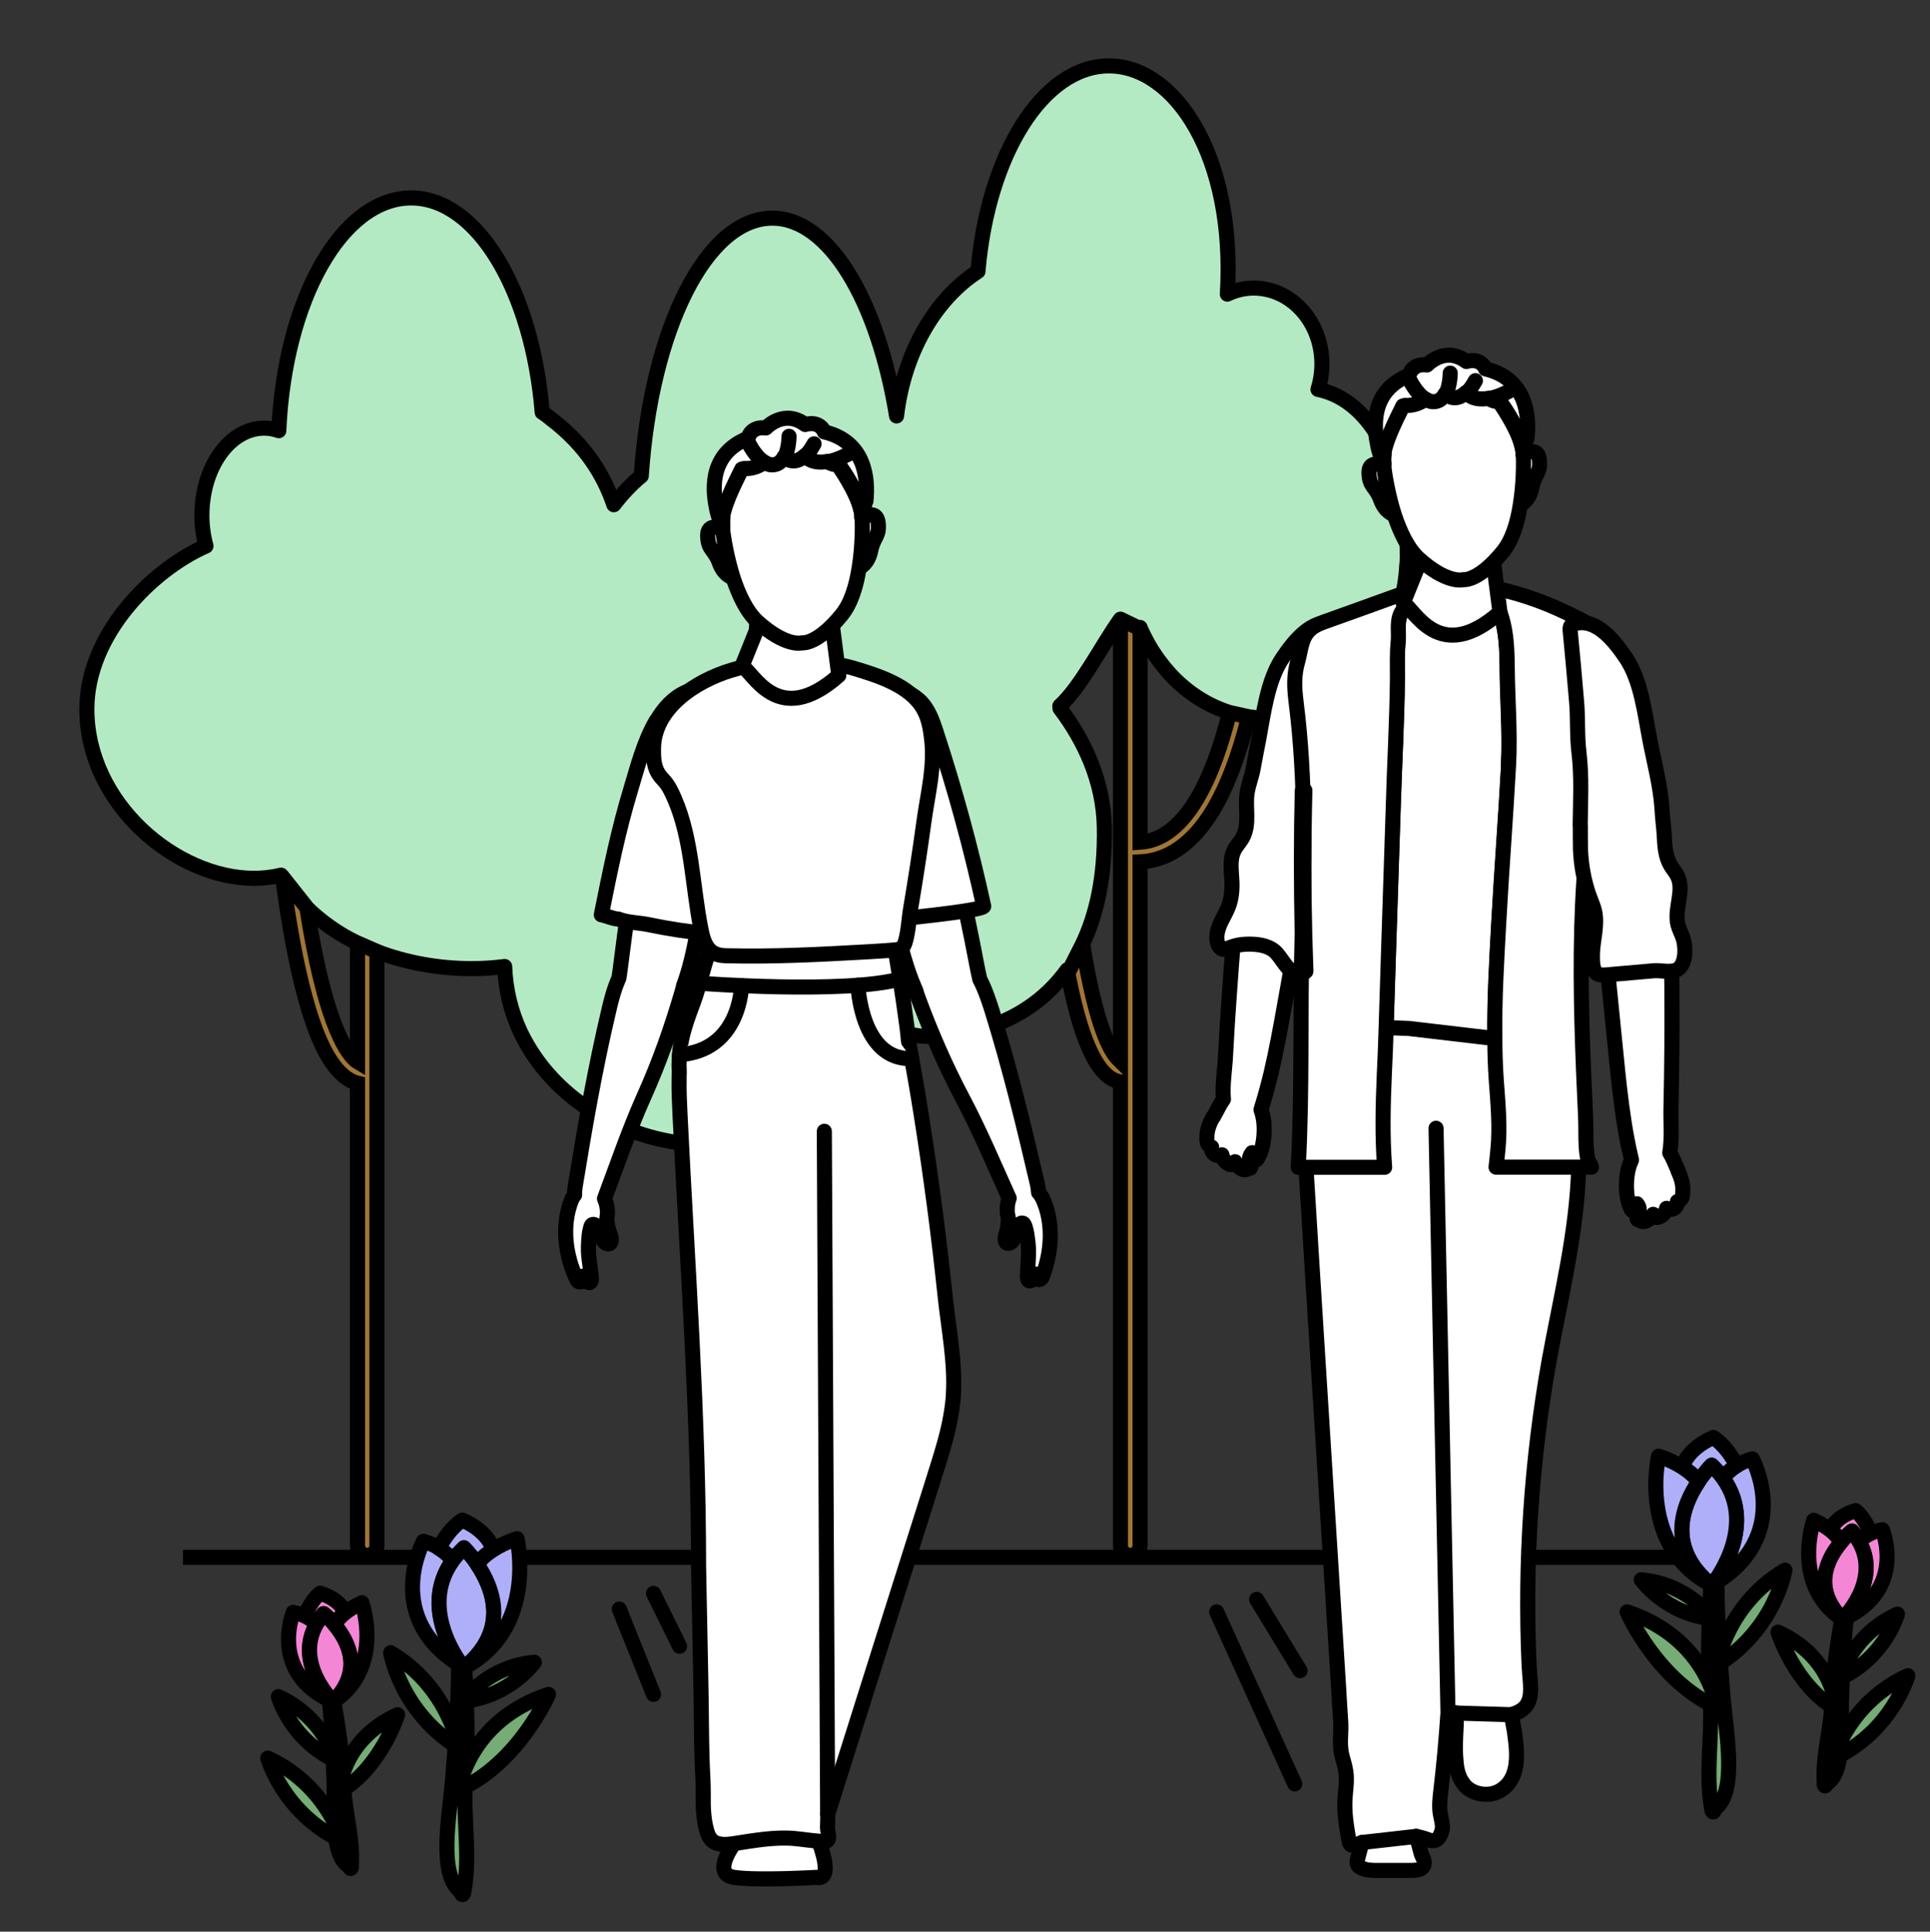 <?xml version="1.0" encoding="UTF-8"?><svg id="Calque_1" xmlns="http://www.w3.org/2000/svg" viewBox="0 0 128 128.13"><rect x="0" y="0" width="128" height="128.13" fill="#333333" stroke="none"/><defs><style>.cls-1{stroke:#e30613;stroke-width:8px;}.cls-1,.cls-2,.cls-3{fill:none;}.cls-1,.cls-4,.cls-5,.cls-6,.cls-7,.cls-3,.cls-8,.cls-9{stroke-linecap:round;stroke-linejoin:round;}.cls-2,.cls-4,.cls-5,.cls-6,.cls-7,.cls-3,.cls-8,.cls-10,.cls-9{stroke:#000;}.cls-2,.cls-10{stroke-miterlimit:10;}.cls-4{fill:#76ac75;}.cls-5{fill:#fff;}.cls-6{fill:#afaff9;}.cls-7{fill:#f387d5;}.cls-8{fill:#b4eac3;}.cls-10{fill:#a07637;}.cls-9{fill:#d6d6d6;}</style></defs><rect class="cls-1" x="-391.03" y="-462.45" width="2655.08" height="1511.77"/><line class="cls-10" x1="12.14" y1="103.3" x2="114.01" y2="103.3"/><path class="cls-10" d="m82.81,47.54c-.63,2.54-1.41,4.6-2.33,6.15-1.33,2.23-2.97,3.39-4.87,3.48v45.35c0,.36-.29.65-.65.65s-.65-.29-.65-.65v-30.75c-.28-.05-.61-.18-.94-.48-1.01-.9-1.85-3.11-2.55-6.75l.98-1.93c.88,5.46,1.84,7.19,2.43,7.71.03.03.06.05.08.07v-29.32l1.3.63v14.17c3.13-.21,4.93-4.56,5.93-8.61l1.27.28Z"/><path class="cls-8" d="m93.33,36.75c0-.23,0-.45-.02-.69-.08-2.06-.54-4.34-1.44-6.23-.21-.42-.43-.82-.67-1.19-.92-1.42-2.17-2.47-3.79-2.81.17-.53.26-1.1.26-1.69,0-2.78-2.02-5.03-4.52-5.03-.62,0-1.21.14-1.75.4.55-9.12-3.46-15.14-7.85-15.14s-8.04,5.91-8.69,13.63c-2.85,1.85-4.91,5.39-5.4,9.59-1.25-7.67-4.47-13.12-8.24-13.12-4.39,0-8.04,7.41-8.69,17.1-.65.53-1.26,1.18-1.82,1.91-.66-1.96-1.88-3.95-4.12-5.66-.2-.17-.41-.33-.63-.47-.66-8.06-4.3-14.22-8.69-14.22-4.62,0-8.4,6.79-8.78,15.44-.31-.11-.63-.17-.97-.17-2.28,0-4.13,2.59-4.13,5.79,0,.71.1,1.4.27,2.03-3.6,1.58-7.9,5.9-7.9,10.82,0,6.27,5.92,11.22,11.09,11.22.61,0,1.21-.07,1.79-.21l1.71,2.16c.71.7,1.54,1.33,2.47,1.88.29.16.58.32.89.47l1.29.56c1.89.72,4.03,1.13,6.3,1.13.74,0,1.46-.05,2.17-.14.06,1.54.42,3.01,1.05,4.36.53,1.1,1.22,2.12,2.06,3.02.72.78,1.54,1.47,2.45,2.07.84.56,1.76,1.03,2.73,1.4,1.08.42,2.23.71,3.44.87.65.09,1.31.13,1.99.13,1.22,0,2.39-.15,3.52-.42v27.11c0,.36.29.65.65.65s.65-.29.65-.65v-27.47c.7-.24,1.37-.52,2.01-.84,2.08-1.07,3.82-2.6,5.01-4.44.21-.3.39-.6.54-.91.1-.16.19-.33.27-.5.12.04.25.07.37.09.47.11.95.17,1.43.17h.29c1.34-.03,2.76-.28,4.14-.81,1.76-.68,3.43-1.83,4.71-3.61.02.06.03.14.04.21l.98-1.93c.94-1.98,1.5-4.52,1.44-7.76-.06-2.98-1.28-5.67-2.94-7.86,0-.05-.01-.1-.01-.16,1.41-1.28,2.84-4.13,4.02-5.76l1.3.63v-.08s.03.07.04.1c.22.5.48.98.76,1.44.43.67.92,1.29,1.46,1.84,1.05,1.05,2.3,1.83,3.67,2.26l1.27.28c.3.05.61.08.92.08.08.01.16.01.24.01h.02c.32,0,.62-.02.93-.05.1,0,.2-.04.31-.05.2-.04.4-.07.6-.11.07-.02.15-.04.22-.07.05-.01.09-.02.14-.04.18-.05.35-.09.53-.15.12-.05.24-.1.36-.15.16-.07.33-.13.48-.21.13-.06.24-.13.36-.19.14-.08.28-.16.41-.24.01,0,.03,0,.04-.02.12-.07.23-.15.35-.23.14-.1.28-.19.41-.3.12-.08.23-.18.34-.27.12-.11.25-.22.38-.34.11-.1.21-.2.31-.31.12-.12.24-.24.35-.37.1-.11.19-.23.28-.35.11-.13.22-.26.32-.4.09-.13.17-.25.26-.38.09-.15.19-.29.28-.44.08-.13.15-.27.23-.41.08-.15.16-.31.24-.46.07-.15.13-.29.2-.44.07-.16.14-.33.2-.49.06-.15.11-.31.16-.46.06-.17.12-.34.17-.52.04-.16.08-.32.12-.48.02-.11.05-.21.07-.32.02-.07.03-.15.05-.22.03-.16.06-.33.09-.5.02-.18.05-.37.07-.55.02-.17.03-.35.04-.52.01-.1.02-.19.03-.29,0,0,0,0,0-.02,0-.18.02-.35.02-.53Z"/><path class="cls-10" d="m25,63.12v39.4c0,.36-.29.65-.64.65s-.65-.29-.65-.65v-30.67c-.36-.09-.69-.28-1.01-.57-.96-.85-1.77-2.56-2.49-5.23-.55-2.03-1.03-4.61-1.44-7.66,0-.06,0-.12-.02-.18-.03-.05-.07-.11-.11-.16l1.71,2.16c1.13,7.24,2.47,9.45,3.21,10.11.05.04.1.08.15.11v-7.87l1.29.56Z"/><path class="cls-5" d="m80.48,74.08c.13-.23.25-.47.38-.71.09-.16.18-.31.28-.45-.09-.95.1-2.01.14-2.92.07-1.34.15-2.67.25-4.01.18-2.67.41-5.34.68-8.01.17-1.65,1.96-1.09,3.03-.68.46.18,1.12.43,1.31.95.18.49-.08,1.29-.17,1.8-.39,2.2-.79,4.39-1.18,6.59-.27,1.52-.55,3.04-.9,4.54-.18.75-.38,1.49-.61,2.23-.02.07-.04.13-.06.2.13.36.2.75.21,1.13.02.69-.08,1.49-.42,2.08-.04.08-.16.21-.21.08-.01-.03.02-.1.02-.14,0-.14-.07-.28-.19-.3-.02.02-.04.05-.05.07-.05.07-.09.15-.11.23-.02.08,0,.16.01.24.04.15.11.3.06.46-.01.04-.07.04-.12.03-.08.05-.19.11-.27.11-.28,0-.54-.3-.65-.54,0,.09-.09.17-.18.19-.09.02-.19-.01-.27-.06-.22-.12-.38-.34-.42-.59-.16.08-.36.07-.5-.04s-.22-.29-.18-.47c0,.02-.16-.1-.18-.11-.06-.06-.1-.14-.12-.22-.03-.14-.02-.34-.01-.49.03-.43.21-.84.42-1.21Z"/><path class="cls-5" d="m57.32,46.97c.36-.43.93-.68,1.5-.66,2.17.11,2.86,3.95,3.26,5.53.41,1.61.8,3.23,1.17,4.86.26,1.15.52,2.3.76,3.46.3,1.41.58,2.82.85,4.24.03.18.09.37.12.55.36.69.61,1.46.8,2.05,1.18,3.8,2.12,7.66,3.02,11.53.04.18.07.38.08.57.1.11.18.23.25.36.76,1.6.64,3.58,0,5.22-.03.08-.07.16-.16.19-.1.03-.21-.02-.26-.1s-.04-.17-.04-.26c0,.16-.1.31-.24.41-.23.16-.3-.08-.29-.25.02-.4.03-.78.06-1.18.03-.41.01-.83-.04-1.23-.04-.28-.07-.57-.16-.84-.04-.12-.08-.32-.25-.29-.09.02-.16.1-.21.18-.07.11-.12.24-.16.37-.04.14-.07.29-.12.43-.05.14-.14.28-.28.34-.26.12-.34-.13-.31-.34,0-.02,0-.03,0-.05.02-.11.05-.21.08-.31.09-.3.13-.62.12-.94,0-.11-.04-.21-.06-.32-.02-.16,0-.33,0-.48.02-.19.06-.36.12-.53-1-2.21-1.95-4.47-3.08-6.61-1.13-2.13-2.1-4.36-2.94-6.63-.07-.18-.13-.37-.18-.56-.03-.05-.05-.1-.07-.15-.55-1.27-.89-2.62-1.22-3.96-.7-2.86-1.37-5.74-2-8.62-.25-1.16-.5-2.33-.62-3.51-.08-.86-.07-1.8.48-2.47Z"/><path class="cls-5" d="m48.68,122.3s-1.52,2.01,0,2.23c1.52.23,5.47,0,5.47,0,0,0,1.2.41.15-2.4-.55-.04-1.09-.13-1.64-.18-1.33-.11-2.66.14-3.98.34-.53.08-1.16.13-1.52-.27-.14-.16-.22-.36-.28-.56-.23-.78-.25-1.6-.24-2.4.01-.8-.06-1.6-.08-2.4-.05-1.69-.04-3.39-.08-5.08-.05-2.55-.1-5.09-.15-7.64,0-10.05-.74-19.97-1.23-29.99-.03-.7-.08-1.56-.06-2.46,0-.11,0-.22.01-.33-.04-.68,0-1.36.12-2.02.01-.05.02-.11.03-.16.18-.86.48-1.68.79-2.5.45-1.22.73-2.69,1.2-3.83.43-1.04,1.94-1.06,2.98-1.22,2.79-.44,5.66-.38,8.46-.09.12.01.24.03.33.09.14.1.18.29.21.45.37,2.02.69,4.05.96,6.08.04.31.09.68.12,1.07.32,1.75.63,3.51.9,5.26.61,3.87,1.12,7.76,1.53,11.67.22,2.1.68,4.4.55,6.51,0,.07,0,.13-.01.2-.01.17-.03.34-.05.5-.13,1.08-.4,2.16-.72,3.22-.22.75-.47,1.49-.69,2.22-2.29,7.24-4.58,14.47-6.86,21.71,0,.3-.01.59-.02.89,0,.42.31.98-.32.96-.08,0-.16-.02-.24-.02"/><line class="cls-3" x1="54.89" y1="120.31" x2="54.67" y2="75.04"/><path class="cls-5" d="m58.41,61.04c.61,0,6.89-.64,6.83-.93-.85-3.9-1.91-7.76-3.15-11.55-.26-.8-.55-1.63-1.19-2.17-.29-.25-.63-.43-.97-.6-.29-.15-.58-.3-.9-.34-1.69-.23-1.93,2.98-1.98,4.07-.06,1.32.12,2.63.31,3.94.18,1.31.41,2.63.58,3.94.16,1.22.22,2.43.46,3.65Z"/><path class="cls-5" d="m47.5,46.41c-.39-.41-.98-.62-1.54-.55-2.16.26-2.59,4.13-2.89,5.74-.3,1.64-.58,3.28-.84,4.93-.19,1.16-.36,2.33-.53,3.5-.2,1.43-.39,2.85-.57,4.28-.02.18-.06.37-.08.56-.32.71-.52,1.49-.66,2.1-.92,3.87-1.6,7.79-2.24,11.71-.03.19-.05.38-.04.58-.09.11-.17.24-.22.38-.65,1.65-.4,3.62.35,5.21.04.07.08.15.17.18.1.03.21-.04.25-.12s.03-.18.02-.26c.02.16.12.3.27.39.24.14.29-.1.27-.27-.04-.39-.08-.78-.14-1.17-.06-.41-.07-.82-.04-1.23.02-.28.03-.57.11-.85.03-.12.05-.33.23-.3.09.01.16.09.22.16.08.11.14.23.19.36.05.14.08.29.15.43.06.14.16.27.3.32.27.1.33-.15.29-.36,0-.02,0-.03,0-.05-.03-.1-.07-.2-.1-.31-.11-.3-.17-.61-.18-.93,0-.11.03-.21.04-.33,0-.16-.01-.33-.04-.48-.03-.19-.09-.36-.16-.52.85-2.27,1.64-4.59,2.63-6.8.99-2.2,1.8-4.49,2.48-6.81.06-.19.11-.38.15-.57.02-.05.05-.1.06-.15.46-1.3.71-2.67.95-4.03.51-2.9.98-5.82,1.42-8.73.18-1.17.35-2.35.38-3.54.03-.86-.05-1.8-.65-2.43Z"/><path class="cls-5" d="m43.53,47.79c-.84,1.41-1.29,3.23-1.7,4.58-.83,2.72-1.39,5.52-1.95,8.31.32.06.81.28,1.12.28.63.25,1.39.24,2.05.38,1.29.27,2.6.47,3.91.59.15-2.17.58-4.32.86-6.48.29-2.21.55-4.43.77-6.65.05-.51.1-1.02,0-1.52s-.35-.99-.79-1.26c-.58-.34-1.72-.38-2.34-.1-.82.37-1.44,1.06-1.92,1.88Z"/><path class="cls-5" d="m61.72,51.69c-.13.97-.33,1.95-.45,2.86-.26,1.9-.55,3.79-.87,5.68-.13.75-.14,1.48-.35,2.21-.04.15-.1.31-.22.42-.13.11-.31.13-.49.15-.63.06-1.26.09-1.89.13-3.04.17-6.08.33-9.12.26-.34,0-.7-.02-1-.19-.54-.3-.72-.97-.84-1.57-.57-2.85-.59-5.97-1.75-8.65-.22-.5-.41-.92-.78-1.3-.55-.57-.62-1.14-.62-1.96-.02-2.75,2.81-4.56,5.15-5.27.57-.17,1.14-.3,1.73-.4,1.11-.18,2.26-.23,3.39-.17.97.05,1.94.14,2.88.4.03,0,.07.02.1.03,1.62.48,3.78,1.15,4.66,2.72.36.64.47,1.38.55,2.11.09.82.03,1.68-.08,2.55Z"/><path class="cls-5" d="m104.7,77.42c-.1,4.29-1.21,8.7-1.95,12.78-1.19,6.67-1.64,13.47-1.34,20.23.07,1.59.51,2.83-1.19,3.31.07.32.13.65.19.97.02.08.03.16.04.24.12.87.25,1.89-.07,2.74,0,.04-.03.07-.04.11-.18.42-.5.8-.95,1.03-.75.37-1.73.18-2.24-.39-.04-.04-.06-.07-.09-.12h0c-.06-.08-.12-.17-.17-.26-.05-.08-.09-.17-.12-.26-.17-.42-.2-.86-.23-1.32-.03-.42-.02-.84,0-1.26.03-.53.05-1.05.05-1.59-.19-.04-.37-.09-.55-.12-.12,1.75-.27,3.5-.48,5.25-.06.51-.12,1.04-.04,1.54.05.33.17.65.14.97-.04.28-.2.76-.53.82-.17.04-.35-.03-.51-.09-.22-.08-.46-.14-.69-.19.13.37.21.74.32,1.13.07.24.25.43.2.69,0,.04-.02.1-.04.14-.12.26-.46.29-.75.3h-2.29c-.34,0-.72,0-1.02-.14-.08-.04-.19-.09-.25-.15-.02-.02-.04-.04-.04-.05-.06-.12-.07-.23-.04-.35h0c.1-.39.2-.78.3-1.16-.04.02-.09.04-.12.05-.12.06-.51.2-.62.09-.08-.07-.1-.19-.12-.29-.16-.89-.31-1.81-.26-2.72.03-.6.15-1.21.06-1.82-.05-.4-.19-.77-.28-1.16-.16-.72-.02-1.41-.06-2.12-.05-.76-.1-1.52-.14-2.29-.47-7.39-.93-14.79-1.4-22.18-.25-4.02-.51-8.04-.75-12.06l-.03-.32c-.17-2.25-.58-4.68.35-6.81.89-2.05,2.93-2.43,5-2.44.51,0,1.02.02,1.52.04l5.71.67,3.51.41c.99.91,1.46,2.27,1.71,3.6.28,1.48.37,2.99.33,4.53Z"/><path class="cls-5" d="m87.69,54.76c-.14,1.76-.26,3.52-.39,5.27-.06.9-.13,1.79-.19,2.69-.05.68-.02,1.33-.52,1.86-.06.06-.13.13-.22.15-.1.02-.21-.01-.3-.05-.69-.3-.94-.92-1.4-1.45-.4-.45-1.04-.58-1.63-.6-.57-.02-1.07.04-1.59.27-.3.13-.52.1-.66-.24-.17-.42-.07-.89.1-1.31.17-.41.42-.79.58-1.21.21-.54.26-1.14.23-1.72-.03-.68-.16-1.41.15-2.02.15-.3.39-.54.55-.82.52-.93.14-2.04.32-3.04.09-.53.29-1.02.39-1.56.12-.63.23-1.26.36-1.89.33-1.72.58-3.94,1.58-5.43.71-1.05,1.93-2.67,3.38-2.29.1.03.2.07.27.15.08.1.07.24.05.37-.15,1.55-.29,3.1-.42,4.65-.1,1.15-.02,2.24-.16,3.4-.19,1.61-.34,3.22-.47,4.84Z"/><path class="cls-5" d="m100.06,50.73c-.19,3.48-.45,6.96-.65,10.44-.14,2.56-.29,5.15-.26,7.72l-5.71-.67c-.5-.03-1-.04-1.52-.04.06-1.9.12-3.78.18-5.67.1-2.97.19-5.93.29-8.89.09-2.89.26-5.78.28-8.66,0-.81-.03-1.6.05-2.4.06-.68-.14-1.41.27-2.04.27-.43.77-.66,1.27-.81,1.1-.32,2.22-.58,3.37-.65.3-.03.63-.03.9.12.27.14.43.4.58.66.74,1.3.82,2.78.84,4.24,0,2.22.2,4.47.09,6.66Z"/><path class="cls-5" d="m106.36,49.19c-1.9,8.13-1.59,16.6-1.2,24.95.03.62,0,1.29.04,1.93.02.3.05.58.12.87.04.17.21.32.23.48h-6.33c.04-.38.09-.75.12-1.13.16-1.56,0-3.15-.11-4.7-.06-.9-.09-1.79-.09-2.69-.04-2.57.12-5.16.26-7.72.19-3.48.46-6.96.65-10.44.12-2.19-.08-4.45-.09-6.66-.02-1.46-.11-2.94-.84-4.24-.15-.26-.32-.51-.58-.66-.27-.14-.6-.14-.9-.12-1.15.07-2.27.33-3.37.65-.5.14-.99.38-1.27.81-.41.63-.2,1.36-.27,2.04-.08.8-.05,1.59-.05,2.4-.03,2.89-.2,5.78-.28,8.66-.1,2.96-.19,5.92-.29,8.89-.06,1.89-.12,3.77-.18,5.67-.03,1.02-.07,2.05-.12,3.07-.09,2.06-.14,4.13.02,6.18h-5.73c.28-5.11.11-10.25.26-15.37.14-5.17.25-10.35-.4-15.48-.12-.97-.16-1.78.11-2.71.23-.81.21-1.66.95-2.22.27-.2.58-.32.89-.43,1.47-.52,2.93-1.05,4.39-1.58.99-.35,2-.73,3.05-.93.41-.08.91-.22,1.33-.2.53.03,1.11.24,1.64.34,1.98.34,3.91.97,5.71,1.86.8.39,1.73.78,2.28,1.5.57.76.82,1.59.82,2.53.03,1.5-.47,3.15-.76,4.45Z"/><path class="cls-5" d="m111.31,77.68c-.11-.24-.21-.49-.32-.73-.07-.16-.15-.32-.25-.48.16-.94.06-2.01.08-2.92.03-1.34.05-2.68.06-4.02.02-2.68,0-5.36-.06-8.04-.04-1.66-1.87-1.24-2.97-.91-.47.14-1.15.34-1.38.84-.22.48-.02,1.29.03,1.8.22,2.22.45,4.44.67,6.66.15,1.54.31,3.07.55,4.6.12.76.26,1.52.44,2.27.02.07.03.13.04.2-.16.35-.26.73-.3,1.11-.07.68-.04,1.49.26,2.11.04.08.14.23.2.1.01-.03-.01-.1,0-.14.01-.14.09-.27.21-.28.02.02.03.05.05.07.04.07.08.15.09.24.01.08,0,.16-.03.24-.05.15-.13.3-.1.46,0,.04.07.05.11.04.08.06.18.13.26.13.28.02.56-.26.69-.48,0,.09.07.18.16.2.09.03.19,0,.27-.04.23-.1.41-.31.46-.56.15.09.35.1.5,0s.24-.28.22-.45c0,.02.17-.08.18-.09.06-.05.11-.13.13-.21.04-.14.05-.34.05-.49,0-.44-.14-.85-.32-1.24Z"/><path class="cls-5" d="m104.81,54.76c0,.53,0,1.07.01,1.6.04.98.21,1.94.51,2.87.13.4.32.78.42,1.19.22.96-.12,1.93-.14,2.89,0,.35-.02,1.08.32,1.29.22.14.78.05,1.03.03.91-.08,1.83-.16,2.74-.24.49-.04,1.29.2,1.68-.18.46-.45.42-1.47.23-2.02-.1-.28-.24-.54-.32-.83-.28-1.06.45-2.27-.04-3.26-.12-.24-.3-.44-.44-.67-.35-.58-.4-1.27-.43-1.92-.03-.6-.12-1.2-.15-1.8-.09-1.54-.52-3.12-.81-4.63-.33-1.72-.58-3.94-1.58-5.43-.71-1.05-1.93-2.67-3.38-2.29-.1.03-.2.07-.27.15-.08.1-.07.24-.05.37.15,1.55.29,3.1.42,4.65.1,1.15.02,2.24.16,3.4.19,1.6.1,3.22.08,4.84Z"/><path class="cls-5" d="m86.49,59.73c-.02-1.56-.02-3.11,0-4.67.01-.88.03-1.76.05-2.63,0-.06-.17-.07-.17,0-.04,1.56-.06,3.13-.06,4.69,0,1.56.02,3.11.05,4.67.02.88.05,1.76.08,2.63,0,.07.17.06.17,0-.06-1.56-.1-3.13-.12-4.69Z"/><line class="cls-3" x1="96.03" y1="113.5" x2="95.24" y2="74.84"/><line class="cls-3" x1="90.31" y1="122.22" x2="93.93" y2="121.81"/><line class="cls-3" x1="96.58" y1="113.63" x2="100.23" y2="113.74"/><path class="cls-5" d="m46.4,65.22s9.62.73,13.33-.29"/><path class="cls-5" d="m49.18,65.38s-.06,4.3-4.11,4.58"/><path class="cls-5" d="m56.9,65.35s.18,4.99,3.57,4.87"/><path class="cls-5" d="m101.23,29.02s0,.05,0,.08c-.04.29-.1.61-.18.95-.02-.14-.14-1.4-1.46-3.26-.02-.04-.05-.08-.08-.12,0,0-.43.03-.75-.22-.54.1-1.12.05-1.49-.39-.7.68-1.28.19-1.36.1,0,0-.02,0-.03,0-.14.26-.35.47-.67.51-.22.03-.43-.04-.63-.16-.48.34-.96.43-1.36.41l-.14.04c-.12.31-1.13,2.12-1.27,3.22,0,.21,0,.43.02.65,0,0-.02-.03-.04-.08,0,.07,0,.13.02.19h0v-.02c-.04-.11-.28-.64-.44-1.36,0,0,0-.02,0-.03-.32-1.46-.34-3.67,2.09-4.64,0,0,.15-.81,1.18-.68,0,0,1.19-1.29,2.61-.23,1-.28,1.27.49,1.27.49,2.74.65,2.91,3.12,2.76,4.59Z"/><path class="cls-5" d="m100.83,33.47h0c.07-.03.59-.25.77-1.14.2-.96.6-.92.49-1.86-.11-.89-.98-.36-1.07-.3"/><path class="cls-5" d="m99.48,40.61c-4.08,3.61-5.7-.3-6.42-.61l.95-2.36.02-.36,4.9-.94.13,1.02.42,3.25"/><path class="cls-3" d="m96.18,24.75s0,.83-.3,1.4h0"/><path class="cls-3" d="m94.57,26.5c-.66-.38-1.1-1.35-1.1-1.35"/><path class="cls-5" d="m92.49,34.15h0c-.08-.02-.62-.16-.93-1.01-.34-.92-.74-.81-.77-1.77-.02-.9.91-.51,1.01-.46"/><path class="cls-3" d="m100.11,25.93s-.64.38-1.36.51"/><path class="cls-5" d="m101.03,30.16c.02.53.03,1.9-.2,3.3-.18,1.18-.53,2.38-1.18,3.16-1.49,1.82-2.45,1.85-2.6,1.83-.15.04-1.17.2-2.93-1.37-.75-.67-1.28-1.82-1.65-2.94-.43-1.36-.64-2.71-.7-3.23h0c0-.06-.02-.12-.02-.19.03.05.04.08.04.08-.02-.21-.03-.43-.02-.65.14-1.1,1.14-2.91,1.27-3.22l.14-.04c.41.03.89-.07,1.36-.41.19.12.41.19.63.16.32-.04.53-.25.67-.51,0,0,.02,0,.03,0,.09.09.66.58,1.36-.1.37.44.95.49,1.49.39.32.25.75.22.75.22.03.04.06.08.08.12,1.32,1.86,1.44,3.12,1.46,3.26.08-.34.13-.66.18-.95-.07.56-.17.96-.19,1.05h0v.02Z"/><path class="cls-3" d="m91.8,30.15c-.03.21-.04.4-.02.57"/><path class="cls-3" d="m99.61,26.93s1.41,2.05,1.41,3.23"/><path class="cls-3" d="m91.76,30.69h0s0,.1.02.2h0s0,.02,0,.02"/><path class="cls-3" d="m101.03,30.16v-.02"/><path class="cls-3" d="m101.02,29.94s0,.08,0,.2"/><path class="cls-3" d="m97.85,25.25c-.18.33-.36.58-.53.75-.02.02-.03.05-.06.06"/><path class="cls-3" d="m95.9,26.16h-.02"/><path class="cls-5" d="m57.38,33.2s0,.05,0,.08c-.04.29-.1.61-.18.95-.02-.14-.14-1.4-1.46-3.26-.02-.04-.05-.08-.08-.12,0,0-.43.03-.75-.22-.54.1-1.12.05-1.49-.39-.7.68-1.28.19-1.36.1,0,0-.02,0-.03,0-.14.26-.35.47-.67.51-.22.03-.43-.04-.63-.16-.48.34-.96.43-1.36.41l-.14.04c-.12.31-1.13,2.12-1.27,3.22,0,.21,0,.43.02.65,0,0-.02-.03-.04-.08,0,.07,0,.13.02.19h0v-.02c-.04-.11-.28-.64-.44-1.36,0,0,0-.02,0-.03-.32-1.46-.34-3.67,2.09-4.64,0,0,.15-.81,1.18-.68,0,0,1.19-1.29,2.61-.23,1-.28,1.27.49,1.27.49,2.74.65,2.91,3.12,2.76,4.59Z"/><path class="cls-5" d="m56.98,37.66h0c.07-.03.59-.25.77-1.14.2-.96.6-.92.49-1.86-.11-.89-.98-.36-1.07-.3"/><path class="cls-5" d="m55.63,44.8c-4.08,3.61-5.7-.3-6.42-.61l.95-2.36.02-.36,4.9-.94.13,1.02.42,3.25"/><path class="cls-3" d="m52.33,28.94s0,.83-.3,1.4h0"/><path class="cls-3" d="m50.72,30.68c-.66-.38-1.1-1.35-1.1-1.35"/><path class="cls-5" d="m48.63,38.33h0c-.08-.02-.62-.16-.93-1.01-.34-.92-.74-.81-.77-1.77-.02-.9.91-.51,1.01-.46"/><path class="cls-3" d="m56.26,30.12s-.64.38-1.36.51"/><path class="cls-5" d="m57.18,34.35c.02.53.03,1.9-.2,3.3-.18,1.18-.53,2.38-1.18,3.16-1.49,1.82-2.45,1.85-2.6,1.83-.15.04-1.17.2-2.93-1.37-.75-.67-1.28-1.82-1.65-2.94-.43-1.36-.64-2.71-.7-3.23h0c0-.06-.02-.12-.02-.19.03.05.04.08.04.08-.02-.21-.03-.43-.02-.65.14-1.1,1.14-2.91,1.27-3.22l.14-.04c.41.03.89-.07,1.36-.41.19.12.41.19.63.16.32-.04.53-.25.67-.51,0,0,.02,0,.03,0,.09.09.66.58,1.36-.1.37.44.95.49,1.49.39.32.25.75.22.75.22.03.04.06.08.08.12,1.32,1.86,1.44,3.12,1.46,3.26.08-.34.13-.66.18-.95-.07.56-.17.96-.19,1.05h0v.02Z"/><path class="cls-3" d="m47.95,34.34c-.03.21-.04.4-.02.57"/><path class="cls-3" d="m55.76,31.12s1.41,2.05,1.41,3.23"/><path class="cls-3" d="m47.9,34.87h0s0,.1.02.2h0s0,.02,0,.02"/><path class="cls-3" d="m57.18,34.35v-.02"/><path class="cls-3" d="m57.17,34.12s0,.08,0,.2"/><path class="cls-3" d="m53.99,29.44c-.18.33-.36.58-.53.75-.02.02-.03.05-.06.06"/><path class="cls-3" d="m52.05,30.34h-.02"/><line class="cls-2" x1="75.65" y1="41.72" x2="75.61" y2="41.7"/><path class="cls-4" d="m30.76,125.53c.46-2.45-.08-5.01.12-7.49.19-2.49.07-4.99-.06-7.48-.01-.19-.4-.19-.4,0-.02,2.49-.2,4.97-.4,7.45-.21,2.48-1,6.41.59,7.5-.02.21.11.22.15.02Z"/><path class="cls-4" d="m30.42,115.94c0-.14-.71-4.06-4.51-6.31,0,0,.64,3.92,4.51,6.31Z"/><path class="cls-4" d="m30.69,112.86c.04-.09,1.67-2.33,4.75-2.6,0,0-1.59,2.27-4.75,2.6Z"/><path class="cls-4" d="m30.42,118.73s.62-4.58,5.96-6.34c0,0-1.98,4.57-5.96,6.34Z"/><path class="cls-6" d="m28.08,102.24s-2.82,5.19,2.69,8.38c0,0-3.14-3.76-.74-7.11,0,0-.29-.44-.92-.83-.28-.17-.61-.33-1.03-.44Z"/><path class="cls-6" d="m29.1,102.69c.64.39.92.83.92.83.21-.29.46-.57.75-.85,0,0,.42.42.88,1.09,0,0,.26-.46,1.07-.97h0s-.31-1.21-2.06-1.96c0,0-.81.45-1.56,1.87Z"/><path class="cls-6" d="m30.02,103.52c-2.4,3.35.74,7.11.74,7.11,3.09-2.49,1.91-5.34.89-6.87-.46-.68-.88-1.09-.88-1.09-.29.28-.54.56-.75.85Z"/><path class="cls-6" d="m30.76,110.62c4.93-2.56,3.53-8.56,3.53-8.56-.67.22-1.18.48-1.57.73-.81.51-1.07.97-1.07.97,1.02,1.52,2.2,4.37-.89,6.87Z"/><path class="cls-4" d="m23.3,123.83c.14-1.84-.46-3.67-.51-5.51-.06-1.84-.35-3.67-.65-5.49-.02-.14-.31-.11-.29.04.19,1.83.25,3.67.31,5.5.04,1.84-.22,4.79,1.04,5.46,0,.15.1.15.11,0Z"/><path class="cls-4" d="m22.28,116.81c0-.1-.84-2.92-3.82-4.27,0,0,.78,2.83,3.82,4.27Z"/><path class="cls-4" d="m22.68,122.13c0-.13-1.09-3.77-4.92-5.51,0,0,1.01,3.65,4.92,5.51Z"/><path class="cls-4" d="m22.5,118.87s.09-3.41,3.87-5.13c0,0-1.09,3.52-3.87,5.13Z"/><path class="cls-7" d="m19.45,106.95s-1.66,4.04,2.65,5.94c0,0-2.61-2.51-1.11-5.16,0,0-.25-.3-.74-.53-.22-.1-.48-.19-.79-.24Z"/><path class="cls-7" d="m20.24,107.19c.5.24.74.53.74.53.13-.23.29-.46.48-.69,0,0,.35.27.73.73,0,0,.15-.36.71-.8h0s-.32-.87-1.67-1.28c0,0-.56.39-1,1.5Z"/><path class="cls-7" d="m20.99,107.72c-1.49,2.65,1.11,5.16,1.11,5.16,2.07-2.08.97-4.08.1-5.11-.39-.46-.73-.73-.73-.73-.19.23-.35.46-.48.69Z"/><path class="cls-7" d="m22.1,112.88c3.42-2.28,1.9-6.57,1.9-6.57-.47.22-.83.45-1.1.66-.55.44-.71.8-.71.8.87,1.03,1.97,3.03-.1,5.11Z"/><path class="cls-4" d="m113.53,120.05c-.46-2.45.08-5.01-.12-7.49-.19-2.49-.07-4.99.06-7.48.01-.19.4-.19.4,0,.02,2.49.2,4.97.4,7.45.21,2.48,1,6.41-.59,7.5.02.21-.11.22-.15.02Z"/><path class="cls-4" d="m113.87,110.46c0-.14.71-4.06,4.51-6.31,0,0-.64,3.92-4.51,6.31Z"/><path class="cls-4" d="m113.6,107.39c-.04-.09-1.67-2.33-4.75-2.6,0,0,1.59,2.27,4.75,2.6Z"/><path class="cls-4" d="m113.87,113.26s-.62-4.58-5.96-6.34c0,0,1.98,4.57,5.96,6.34Z"/><path class="cls-6" d="m116.22,96.77s2.82,5.19-2.69,8.38c0,0,3.14-3.76.74-7.11,0,0,.29-.44.92-.83.28-.17.61-.33,1.03-.44Z"/><path class="cls-6" d="m115.19,97.21c-.64.39-.92.83-.92.83-.21-.29-.46-.57-.75-.85,0,0-.42.42-.88,1.09,0,0-.26-.46-1.07-.97h0s.31-1.21,2.06-1.96c0,0,.81.45,1.56,1.87Z"/><path class="cls-6" d="m114.27,98.04c2.4,3.35-.74,7.11-.74,7.11-3.09-2.49-1.91-5.34-.89-6.87.46-.68.88-1.09.88-1.09.29.28.54.56.75.85Z"/><path class="cls-6" d="m113.53,105.15c-4.93-2.56-3.53-8.56-3.53-8.56.67.22,1.18.48,1.57.73.81.51,1.07.97,1.07.97-1.02,1.52-2.2,4.37.89,6.87Z"/><path class="cls-4" d="m120.99,118.35c-.14-1.84.46-3.67.51-5.51.06-1.84.35-3.67.65-5.49.02-.14.31-.11.29.04-.19,1.83-.25,3.67-.31,5.5-.04,1.84.22,4.79-1.04,5.46,0,.15-.1.15-.11,0Z"/><path class="cls-4" d="m122.02,111.34c0-.1.84-2.92,3.82-4.27,0,0-.78,2.83-3.82,4.27Z"/><path class="cls-4" d="m121.61,116.66c0-.13,1.09-3.77,4.92-5.51,0,0-1.01,3.65-4.92,5.51Z"/><path class="cls-4" d="m121.79,113.39s-.09-3.41-3.87-5.13c0,0,1.09,3.52,3.87,5.13Z"/><path class="cls-7" d="m124.84,101.47s1.66,4.04-2.65,5.94c0,0,2.61-2.51,1.11-5.16,0,0,.25-.3.74-.53.22-.1.48-.19.79-.24Z"/><path class="cls-7" d="m124.05,101.71c-.5.24-.74.53-.74.53-.13-.23-.29-.46-.48-.69,0,0-.35.27-.73.73,0,0-.15-.36-.71-.8h0s.32-.87,1.67-1.28c0,0,.56.39,1,1.5Z"/><path class="cls-7" d="m123.3,102.25c1.49,2.65-1.11,5.16-1.11,5.16-2.07-2.08-.97-4.08-.1-5.11.39-.46.73-.73.73-.73.19.23.35.46.48.69Z"/><path class="cls-7" d="m122.19,107.41c-3.42-2.28-1.9-6.57-1.9-6.57.47.22.83.45,1.1.66.55.44.71.8.71.8-.87,1.03-1.97,3.03.1,5.11Z"/><line class="cls-9" x1="41.07" y1="106.73" x2="43.34" y2="112.39"/><line class="cls-9" x1="43.34" y1="105.69" x2="45.07" y2="109.2"/><line class="cls-9" x1="80.69" y1="106.92" x2="85.87" y2="118.33"/><line class="cls-9" x1="83.34" y1="106.09" x2="86.22" y2="110.82"/></svg>